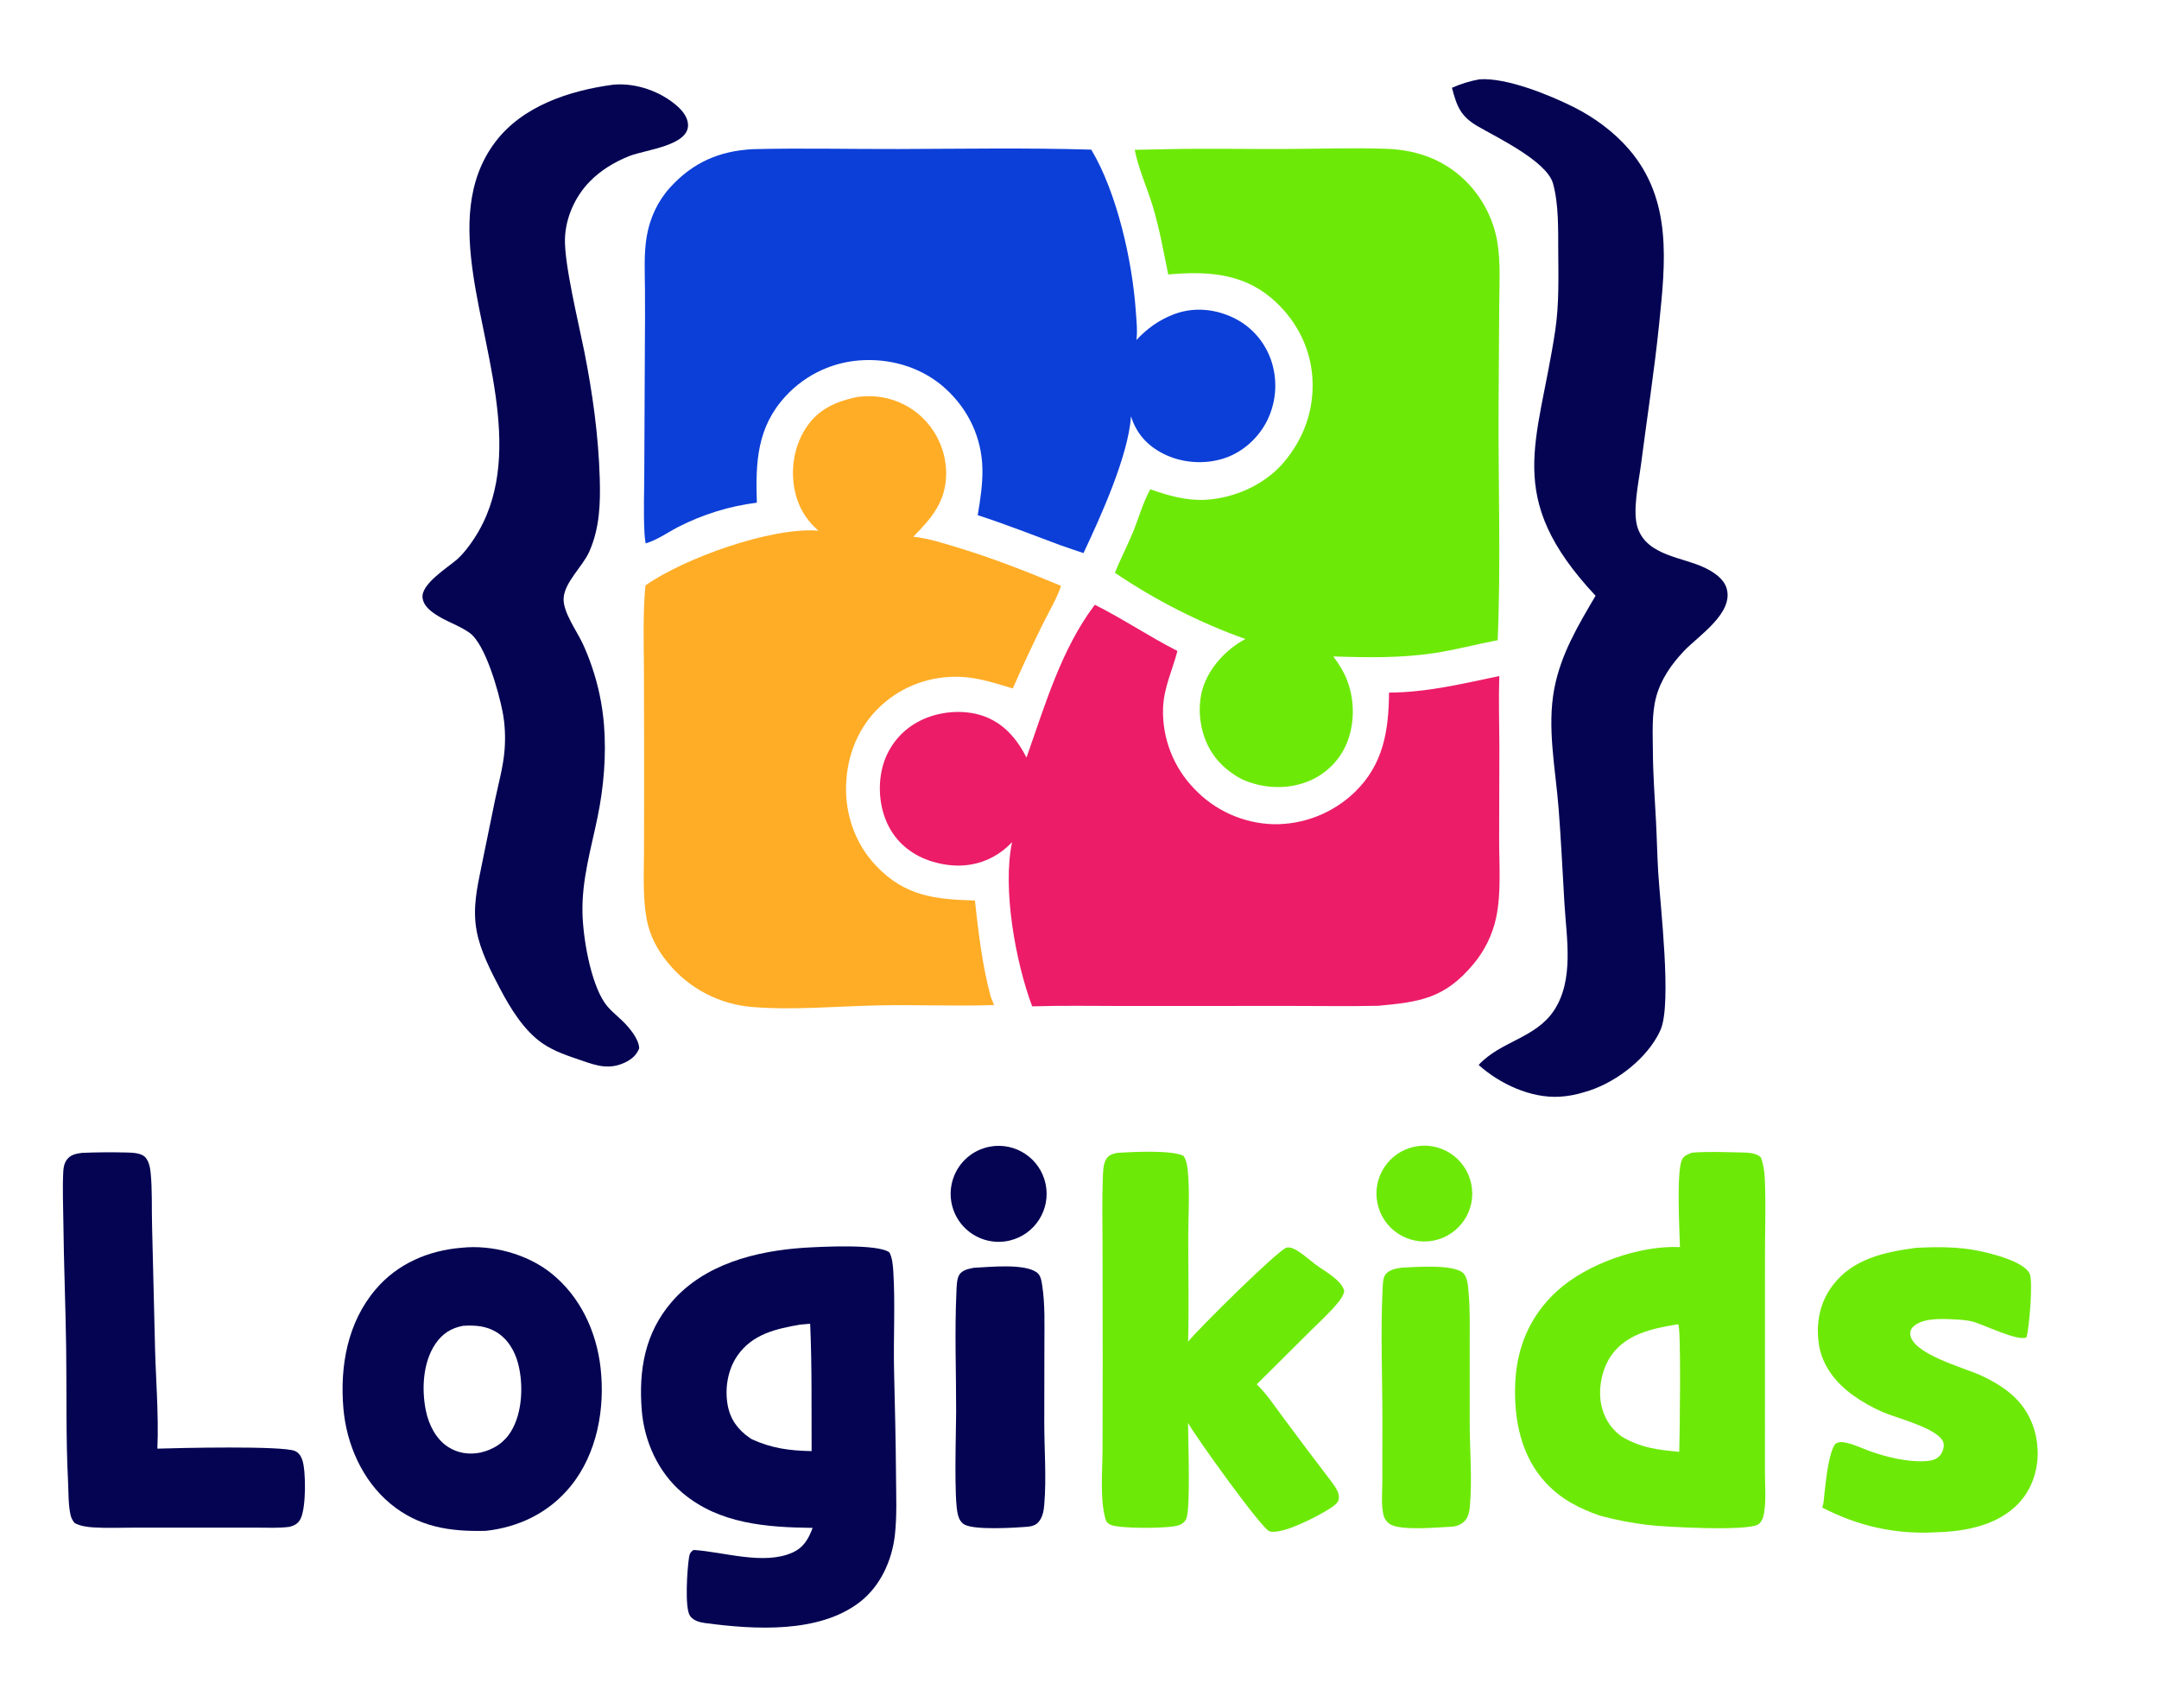<?xml version="1.0" encoding="utf-8" ?><svg xmlns="http://www.w3.org/2000/svg" xmlns:xlink="http://www.w3.org/1999/xlink" width="661" height="523" viewBox="0 0 661 523"><path fill="#0C3FD8" d="M230.498 45.674C245.344 45.304 260.21 45.672 275.058 45.629C294.727 45.571 314.438 45.225 334.101 45.819C341.979 58.965 346.674 79.958 347.73 95.185C347.933 98.118 348.289 101.173 347.934 104.1C351.192 100.621 354.711 98.068 359.178 96.315C365.046 94.013 371.406 94.468 377.12 97.057C382.752 99.609 386.914 104.168 389.043 109.962C391.203 116.018 390.861 122.685 388.094 128.488C385.48 133.923 380.65 138.373 374.916 140.289C368.855 142.315 361.755 141.803 356.067 138.878C351.15 136.348 347.948 132.741 346.268 127.497C345.413 139.662 336.994 158.151 331.719 169.354C329.339 168.586 326.98 167.741 324.615 166.928C316.244 163.812 307.842 160.496 299.344 157.752C300.13 152.98 300.895 148.238 300.771 143.382C300.534 134.045 296.603 125.674 289.817 119.304C283.1 113 273.977 109.972 264.847 110.266C255.603 110.502 246.847 114.467 240.57 121.258C231.72 130.822 231.306 141.585 231.719 153.916C223.327 154.974 215.185 157.488 207.657 161.344C204.343 163.063 201.285 165.317 197.675 166.384C197.495 165.416 197.38 164.438 197.33 163.455C196.967 157.095 197.248 150.602 197.255 144.227L197.431 106.142C197.486 100.323 197.497 94.503 197.462 88.684C197.432 83.259 197.081 77.595 198.028 72.238C199 66.735 201.359 61.598 205.122 57.448C212.106 49.747 220.184 46.222 230.498 45.674Z"/><path fill="#6DE907" d="M357.47 45.673C369.388 45.404 381.304 45.667 393.222 45.623C403.652 45.584 414.184 45.194 424.604 45.571C434.452 45.927 443.184 49.311 449.918 56.66C454.259 61.426 457.179 67.313 458.348 73.653C459.513 80.146 459.034 87.187 459.003 93.771L458.809 123.908C458.667 147.912 459.545 172.059 458.531 196.028C452.045 197.253 445.646 198.991 439.116 199.975C428.851 201.521 418.547 201.352 408.21 200.998C409.94 203.316 411.467 205.754 412.494 208.467C414.858 214.708 414.773 222.192 412.019 228.294C409.629 233.495 405.26 237.524 399.885 239.486C393.572 241.854 386.25 241.348 380.168 238.585C375.999 236.345 372.424 233.196 370.168 228.981C367.286 223.597 366.468 216.521 368.264 210.66C370.181 204.402 375.561 198.681 381.279 195.67C367.171 190.612 353.756 183.797 341.35 175.386C343.001 171.177 345.145 167.156 346.864 162.968C348.624 158.681 349.917 153.848 352.179 149.822C357.639 151.74 363.288 153.371 369.137 153.031C377.821 152.526 386.889 148.562 392.669 141.982C399.225 134.52 402.526 125.221 401.772 115.255C401.059 105.841 396.364 97.246 389.149 91.19C379.985 83.499 369.008 83.027 357.66 84.044C356.203 76.923 355.039 70.162 352.927 63.16C351.194 57.414 348.561 51.77 347.409 45.874L357.47 45.673Z"/><path fill="#FFAD26" d="M262.624 121.512C263.69 121.424 264.759 121.339 265.828 121.318C272.015 121.245 277.982 123.613 282.437 127.908C286.991 132.337 289.598 138.396 289.681 144.749C289.722 153.412 285.392 158.477 279.613 164.347C283.996 164.793 288.442 166.217 292.651 167.484C303.766 170.83 314.159 174.922 324.862 179.393C323.517 183.359 321.116 187.316 319.266 191.085C316.047 197.584 312.984 204.159 310.079 210.805C304.844 209.236 299.59 207.474 294.086 207.25C284.992 206.879 276.335 209.96 269.654 216.147C262.86 222.439 259.364 231.09 259.042 240.28C258.721 249.419 261.86 258.371 268.172 265.048C277.053 274.443 286.316 275.394 298.48 275.728C299.567 285.633 300.74 295.666 303.356 305.305L304.361 307.738C292.487 308.149 280.662 307.589 268.808 307.845C256.568 308.109 242.719 309.344 230.622 308.361C220.443 307.635 211.011 302.75 204.541 294.856C201.27 290.944 198.886 286.42 197.972 281.374C196.739 274.56 197.145 267.203 197.173 260.306L197.21 234.418L197.147 204.981C197.083 196.392 196.815 187.821 197.607 179.255C209.559 170.858 236.201 161.324 250.571 162.49C250.511 162.437 250.449 162.383 250.389 162.329L250.089 162.054C246.713 159.052 244.379 155.053 243.424 150.636C241.932 143.995 243.005 136.816 246.72 131.078C250.534 125.188 256.021 122.899 262.624 121.512Z"/><path fill="#EC1C68" d="M335.195 185.172C343.818 189.502 351.872 194.937 360.479 199.327C358.888 205.478 356.259 210.546 356.071 217.097C355.854 226.193 359.303 234.994 365.641 241.519C371.963 248.21 380.684 252.114 389.885 252.372C399.172 252.514 408.137 248.969 414.816 242.513C423.585 233.978 425.148 223.72 425.27 212.071C436.755 212.028 447.851 209.339 459.022 207C458.794 214.206 459.021 221.406 459.049 228.613L458.979 256.933C458.967 264.688 459.678 273.425 458.047 281.043C456.911 286.27 454.518 291.142 451.075 295.236C442.314 305.757 434.638 306.792 422.016 307.962C413.04 308.166 404.03 308.005 395.051 308.011L343.843 308.031C334.574 308.027 325.275 307.85 316.012 308.141C310.939 294.635 306.845 272.178 309.858 257.86L309.525 258.201C307.907 259.879 306.143 261.221 304.093 262.341C298.254 265.531 291.757 265.717 285.467 263.818C279.719 262.082 274.947 258.483 272.135 253.127C269.111 247.365 268.576 239.93 270.511 233.738C272.313 228.07 276.329 223.372 281.646 220.71C287.322 217.84 294.687 217.13 300.746 219.13C307.1 221.229 311.326 226.131 314.267 231.967C319.887 216.128 324.908 198.725 335.195 185.172Z"/><path fill="#040453" d="M452.995 24.284C461.241 23.715 474.449 29.091 481.868 32.819C488.137 35.968 494.176 40.425 498.752 45.748C512.056 61.226 509.881 80.372 507.967 99.146C506.495 113.585 504.25 127.914 502.398 142.305C501.704 147.697 499.675 156.646 501.417 161.701C504.374 170.283 515.245 170.535 522.146 173.947C524.758 175.239 527.735 177.194 528.616 180.138C530.882 187.711 520.038 194.637 515.568 199.335C511.711 203.389 508.427 208.112 507.004 213.593C505.648 218.813 506.023 224.673 506.051 230.041C506.089 237.216 506.624 244.332 507.004 251.493C507.281 256.708 507.36 261.937 507.683 267.148C508.321 277.461 511.844 306.989 508.472 315.136C508.161 315.881 507.806 316.608 507.41 317.312C502.988 325.205 493.698 332.044 485.025 334.419C482.513 335.189 480.043 335.673 477.413 335.815C468.645 336.289 459.184 331.901 452.703 326.081C459.381 318.805 470.148 317.931 475.784 309.384C481.959 300.018 479.615 287.33 478.983 276.839C478.391 267.004 477.942 257.219 477.173 247.389C476.235 235.398 473.581 222.778 475.87 210.824C477.886 200.297 483.143 191.52 488.501 182.419C460.108 152.04 470.956 135.932 476.159 101.135C477.356 93.127 477.12 84.865 477.072 76.793C477.034 70.221 477.236 62.506 475.46 56.155C473.567 49.383 458.351 42.106 452.408 38.659C447.122 35.593 446.018 32.517 444.533 26.871C447.278 25.687 450.046 24.793 452.995 24.284Z"/><path fill="#040453" d="M187.712 25.936L188.062 25.906C194.842 25.384 202.237 27.983 207.327 32.475C208.969 33.924 210.571 35.911 210.65 38.19C210.873 44.617 197.595 45.85 192.769 47.747C188.225 49.532 183.929 52.117 180.509 55.632C176.057 60.206 173.146 66.702 172.966 73.121C172.748 80.922 177.165 98.99 178.834 107.346C181.396 120.172 183.22 133.284 183.616 146.367C183.852 154.13 183.612 161.682 180.411 168.918C178.401 173.462 172.778 178.304 172.551 183.281C172.362 187.41 176.637 193.287 178.398 197.062C179.433 199.306 180.352 201.601 181.149 203.94C183.15 209.73 184.414 215.749 184.911 221.854C185.669 231.188 184.845 241.002 182.962 250.157C180.943 259.973 178.121 269.305 178.33 279.451C178.488 287.142 180.75 300.567 185.084 306.991C186.544 309.156 188.767 310.85 190.628 312.66C192.621 314.598 195.658 318.147 195.692 321.017C194.884 323.094 193.281 324.429 191.298 325.357C186.622 327.546 182.807 326.396 178.18 324.756C174.03 323.356 169.696 321.963 166.065 319.451C160.363 315.505 156.246 308.713 153.052 302.652C150.237 297.308 147.036 291.055 145.938 285.086C144.638 278.016 146.058 271.889 147.457 265.012L151.649 244.53C152.678 239.7 154.052 234.759 154.462 229.834C154.79 225.893 154.629 221.77 153.863 217.885C152.679 211.883 148.658 197.253 143.738 193.752C140.479 191.434 136.432 190.261 133.114 187.971C131.404 186.792 129.66 185.282 129.37 183.097C128.805 178.828 137.077 173.805 139.972 171.246C141.385 169.996 142.57 168.531 143.692 167.02C161.429 143.126 148.705 110.437 144.869 84.048C142.828 70.01 142.639 55.416 151.609 43.518C159.999 32.39 174.42 27.721 187.712 25.936Z"/><path fill="#040453" d="M246.135 382.058C251.118 381.77 268.816 380.767 272.316 383.5C273.175 385.104 273.378 387.42 273.491 389.22C274.123 399.323 273.493 409.631 273.729 419.767C273.98 430.523 274.255 441.247 274.325 452.009C274.364 457.934 274.636 464.066 273.984 469.956C273.122 477.743 269.582 485.608 263.319 490.484C250.756 500.265 230.82 498.956 215.922 496.98C214.205 496.752 212.294 496.259 211.247 494.755C209.567 492.341 210.415 480.264 210.937 476.98C211.136 475.728 211.331 475.325 212.306 474.589C221.532 475.154 233.782 479.337 242.602 475.398C246.043 473.861 247.523 471.241 248.795 467.835C234.735 467.652 220.254 466.646 208.966 457.13C201.547 450.874 197.244 441.401 196.479 431.806C195.504 419.568 197.407 408.188 205.673 398.614C215.685 387.016 231.459 383.049 246.135 382.058ZM230.172 440.692C236.341 443.496 241.758 444.19 248.484 444.324C248.425 431.359 248.615 418.266 248.041 405.318L244.983 405.582C237.59 406.889 230.435 408.46 225.835 414.999C222.811 419.298 221.853 425.104 222.782 430.235C223.569 434.578 225.947 437.844 229.558 440.284C229.762 440.421 229.967 440.557 230.172 440.692Z"/><path fill="#6DE907" d="M518.053 352.938C522.865 352.556 528.044 352.783 532.883 352.879C534.859 352.919 537.674 352.912 539.128 354.421C539.917 356.63 540.235 358.88 540.332 361.219C540.648 368.859 540.374 376.634 540.367 384.289L540.361 426.96L540.36 450.87C540.358 454.824 540.745 459.273 540.11 463.153C539.904 464.417 539.449 466.035 538.295 466.762C534.844 468.933 509.66 467.55 504.71 466.955C499.591 466.34 494.701 465.425 489.731 464.063C483.481 461.87 477.97 459.047 473.373 454.143C465.686 445.942 463.481 434.737 463.889 423.813C464.306 412.631 468.387 402.911 476.695 395.313C485.753 387.03 501.873 381.285 514.337 381.852C514.195 376.589 513.219 359.007 514.943 355.121C515.525 353.808 516.816 353.42 518.053 352.938ZM496.472 439.842C502.194 443.306 507.625 443.949 514.121 444.538C514.259 440.176 514.735 406.889 513.819 405.513L513.065 405.584C505.777 406.835 498.019 408.463 493.426 414.862C490.529 418.897 489.295 424.801 490.158 429.679C490.891 433.823 493.033 437.4 496.472 439.842Z"/><path fill="#040453" d="M141.337 382.055C150.601 381.076 161.314 383.957 168.629 389.758C177.602 396.873 182.602 407.609 183.875 418.851C185.29 431.344 182.789 445.126 174.723 455.052C168.159 463.13 158.944 467.636 148.699 468.741C137.815 469.001 128.2 467.634 119.51 460.419C110.912 453.28 106.078 442.251 105.136 431.259C104.027 418.309 106.373 404.961 115.021 394.791C121.734 386.897 131.169 382.889 141.337 382.055ZM147.169 444.76C151.168 443.791 154.313 441.817 156.484 438.247C159.943 432.556 160.274 424.046 158.678 417.728C157.665 413.715 155.48 409.948 151.842 407.799C148.694 405.939 145.335 405.745 141.77 405.958C138.075 406.65 135.369 408.408 133.271 411.533C129.444 417.236 129.043 425.456 130.399 431.999C131.285 436.271 133.471 440.68 137.251 443.086C140.276 445.011 143.685 445.468 147.169 444.76Z"/><path fill="#6DE907" d="M342.029 353.002C346.437 352.73 358.636 352.051 362.308 353.907C363.243 355.14 363.507 356.987 363.657 358.506C364.308 365.137 363.797 372.231 363.793 378.904C363.786 389.521 364.045 400.198 363.744 410.807C366.838 406.938 391.305 382.717 393.898 382.022C395.178 381.679 396.919 382.748 397.961 383.453C399.607 384.567 401.094 385.921 402.678 387.12C405.293 389.1 410.93 392.002 411.568 395.389C411.26 396.712 410.49 397.808 409.647 398.853C407.228 401.849 404.202 404.534 401.474 407.267L384.762 423.884C387.787 426.755 390.391 430.748 392.899 434.093C397.605 440.464 402.368 446.793 407.187 453.079C408.392 454.752 410.287 456.863 409.858 459.099C409.63 460.292 408.223 461.206 407.267 461.831C403.842 464.068 392.615 470.046 388.673 468.883C386.3 468.183 365.774 439.522 363.733 435.693C363.746 440.834 364.52 461.458 363.238 464.893C362.867 465.888 361.999 466.615 361.028 466.99C358.143 468.105 342.509 468.135 339.964 466.864C339.054 466.409 338.697 466.004 338.422 465.023C336.721 458.958 337.533 450.229 337.547 443.878L337.603 416.566L337.546 380.18C337.543 373.789 337.368 367.336 337.637 360.951C337.72 358.985 337.643 356.416 338.792 354.738C339.605 353.552 340.694 353.305 342.029 353.002Z"/><path fill="#040453" d="M25.116 353.003C29.54 352.813 34.088 352.781 38.516 352.888C40.304 352.932 43.292 352.951 44.544 354.418C45.611 355.669 45.957 357.48 46.117 359.066C46.654 364.409 46.404 369.877 46.556 375.244L47.4 409.969C47.578 421.131 48.645 432.426 48.186 443.569C54.619 443.362 86.493 442.619 90.308 444.289C91.455 444.791 92.142 445.833 92.54 446.978C93.721 450.382 93.731 461.789 92.008 465.088C91.264 466.512 90.2 467.081 88.705 467.5C85.388 467.957 81.928 467.756 78.58 467.756L62.931 467.762L40.584 467.762C36.642 467.762 32.619 467.942 28.689 467.693C26.771 467.572 24.503 467.287 22.816 466.321C22.246 465.584 21.836 464.888 21.621 463.971C20.877 460.788 20.999 456.93 20.833 453.649C20.142 440.03 20.449 426.319 20.256 412.682C20.073 399.846 19.539 387.025 19.398 374.181C19.343 369.115 19.111 363.965 19.361 358.907C19.431 357.511 19.606 356.33 20.429 355.153C21.561 353.533 23.304 353.245 25.116 353.003Z"/><path fill="#6DE907" d="M586.638 382.08C593.096 381.755 599.575 381.712 605.939 383.035C609.921 383.863 619.191 386.161 621.323 389.797C622.57 391.922 621.24 406.821 620.437 409.478C617.841 410.847 607.38 405.569 603.91 404.665C601.886 404.137 599.563 404.052 597.474 403.954C594.007 403.791 588.39 403.611 585.698 406.271C585.11 406.852 584.792 407.599 584.836 408.428C585.158 414.481 601.248 418.774 606.164 421.014C609.853 422.694 613.467 424.729 616.452 427.503C621.156 431.873 623.623 437.791 623.842 444.174C624.045 450.107 622.072 456.079 617.936 460.401C611.53 467.094 601.716 468.931 592.818 469.181C580.364 469.887 568.918 467.323 557.874 461.595C558.453 460.219 558.394 458.652 558.584 457.182C559.083 453.321 559.713 445.276 561.885 442.096C562.894 441.526 563.545 441.461 564.713 441.659C567.295 442.097 569.938 443.408 572.399 444.304C577.622 446.207 584.476 447.835 590.056 447.357C591.575 447.227 593.056 446.795 594.033 445.548C594.745 444.639 595.26 443.17 595.063 442.01C594.308 437.584 580.692 434.221 576.716 432.499C573.374 431.076 570.198 429.29 567.245 427.174C562.016 423.372 557.835 418.13 556.868 411.59C555.909 405.106 557.13 398.81 561.118 393.547C567.305 385.383 577.069 383.354 586.638 382.08Z"/><path fill="#040453" d="M298.147 388.193C302.934 387.971 313.506 386.79 317.415 389.603C318.644 390.487 318.864 392.182 319.082 393.587C319.988 399.437 319.754 405.734 319.75 411.643L319.714 435.4C319.702 443.68 320.412 452.402 319.719 460.627C319.563 462.479 319.285 464.365 318.094 465.868C317.205 466.991 316.125 467.275 314.766 467.479C310.755 467.794 298.591 468.572 295.325 466.839C294.18 466.231 293.578 465.007 293.268 463.8C292.006 458.895 292.721 438.707 292.732 432.383C292.753 420.163 292.245 407.713 292.823 395.518C292.892 394.047 292.887 391.641 293.681 390.361C294.629 388.835 296.526 388.53 298.147 388.193Z"/><path fill="#6DE907" d="M429.127 388.15C433.343 387.951 444.691 387.078 447.806 389.666C449.273 390.885 449.421 393.542 449.592 395.34C450.112 400.788 449.963 406.402 449.967 411.872L449.972 435.595C449.976 444.096 450.768 452.902 450.009 461.355C449.88 462.789 449.57 464.46 448.569 465.558C447.419 466.818 446.165 467.327 444.512 467.458C440.132 467.678 429.388 468.722 425.755 466.808C424.687 466.245 423.844 465.029 423.563 463.866C422.811 460.751 423.216 456.616 423.216 453.396L423.234 434.998C423.253 421.835 422.631 407.839 423.294 394.761C423.356 393.533 423.369 391.442 424.08 390.394C425.206 388.732 427.301 388.438 429.127 388.15Z"/><path fill="#040453" d="M302.984 351.113C310.834 349.612 318.443 354.662 320.111 362.48C321.78 370.297 316.896 378.015 309.118 379.851C303.937 381.075 298.498 379.399 294.904 375.47C291.309 371.541 290.121 365.974 291.798 360.919C293.475 355.865 297.755 352.113 302.984 351.113Z"/><path fill="#6DE907" d="M433.065 351.112C441.036 349.437 448.844 354.58 450.454 362.566C452.065 370.552 446.862 378.32 438.866 379.868C430.959 381.399 423.297 376.265 421.705 368.368C420.112 360.471 425.184 352.767 433.065 351.112Z"/></svg>